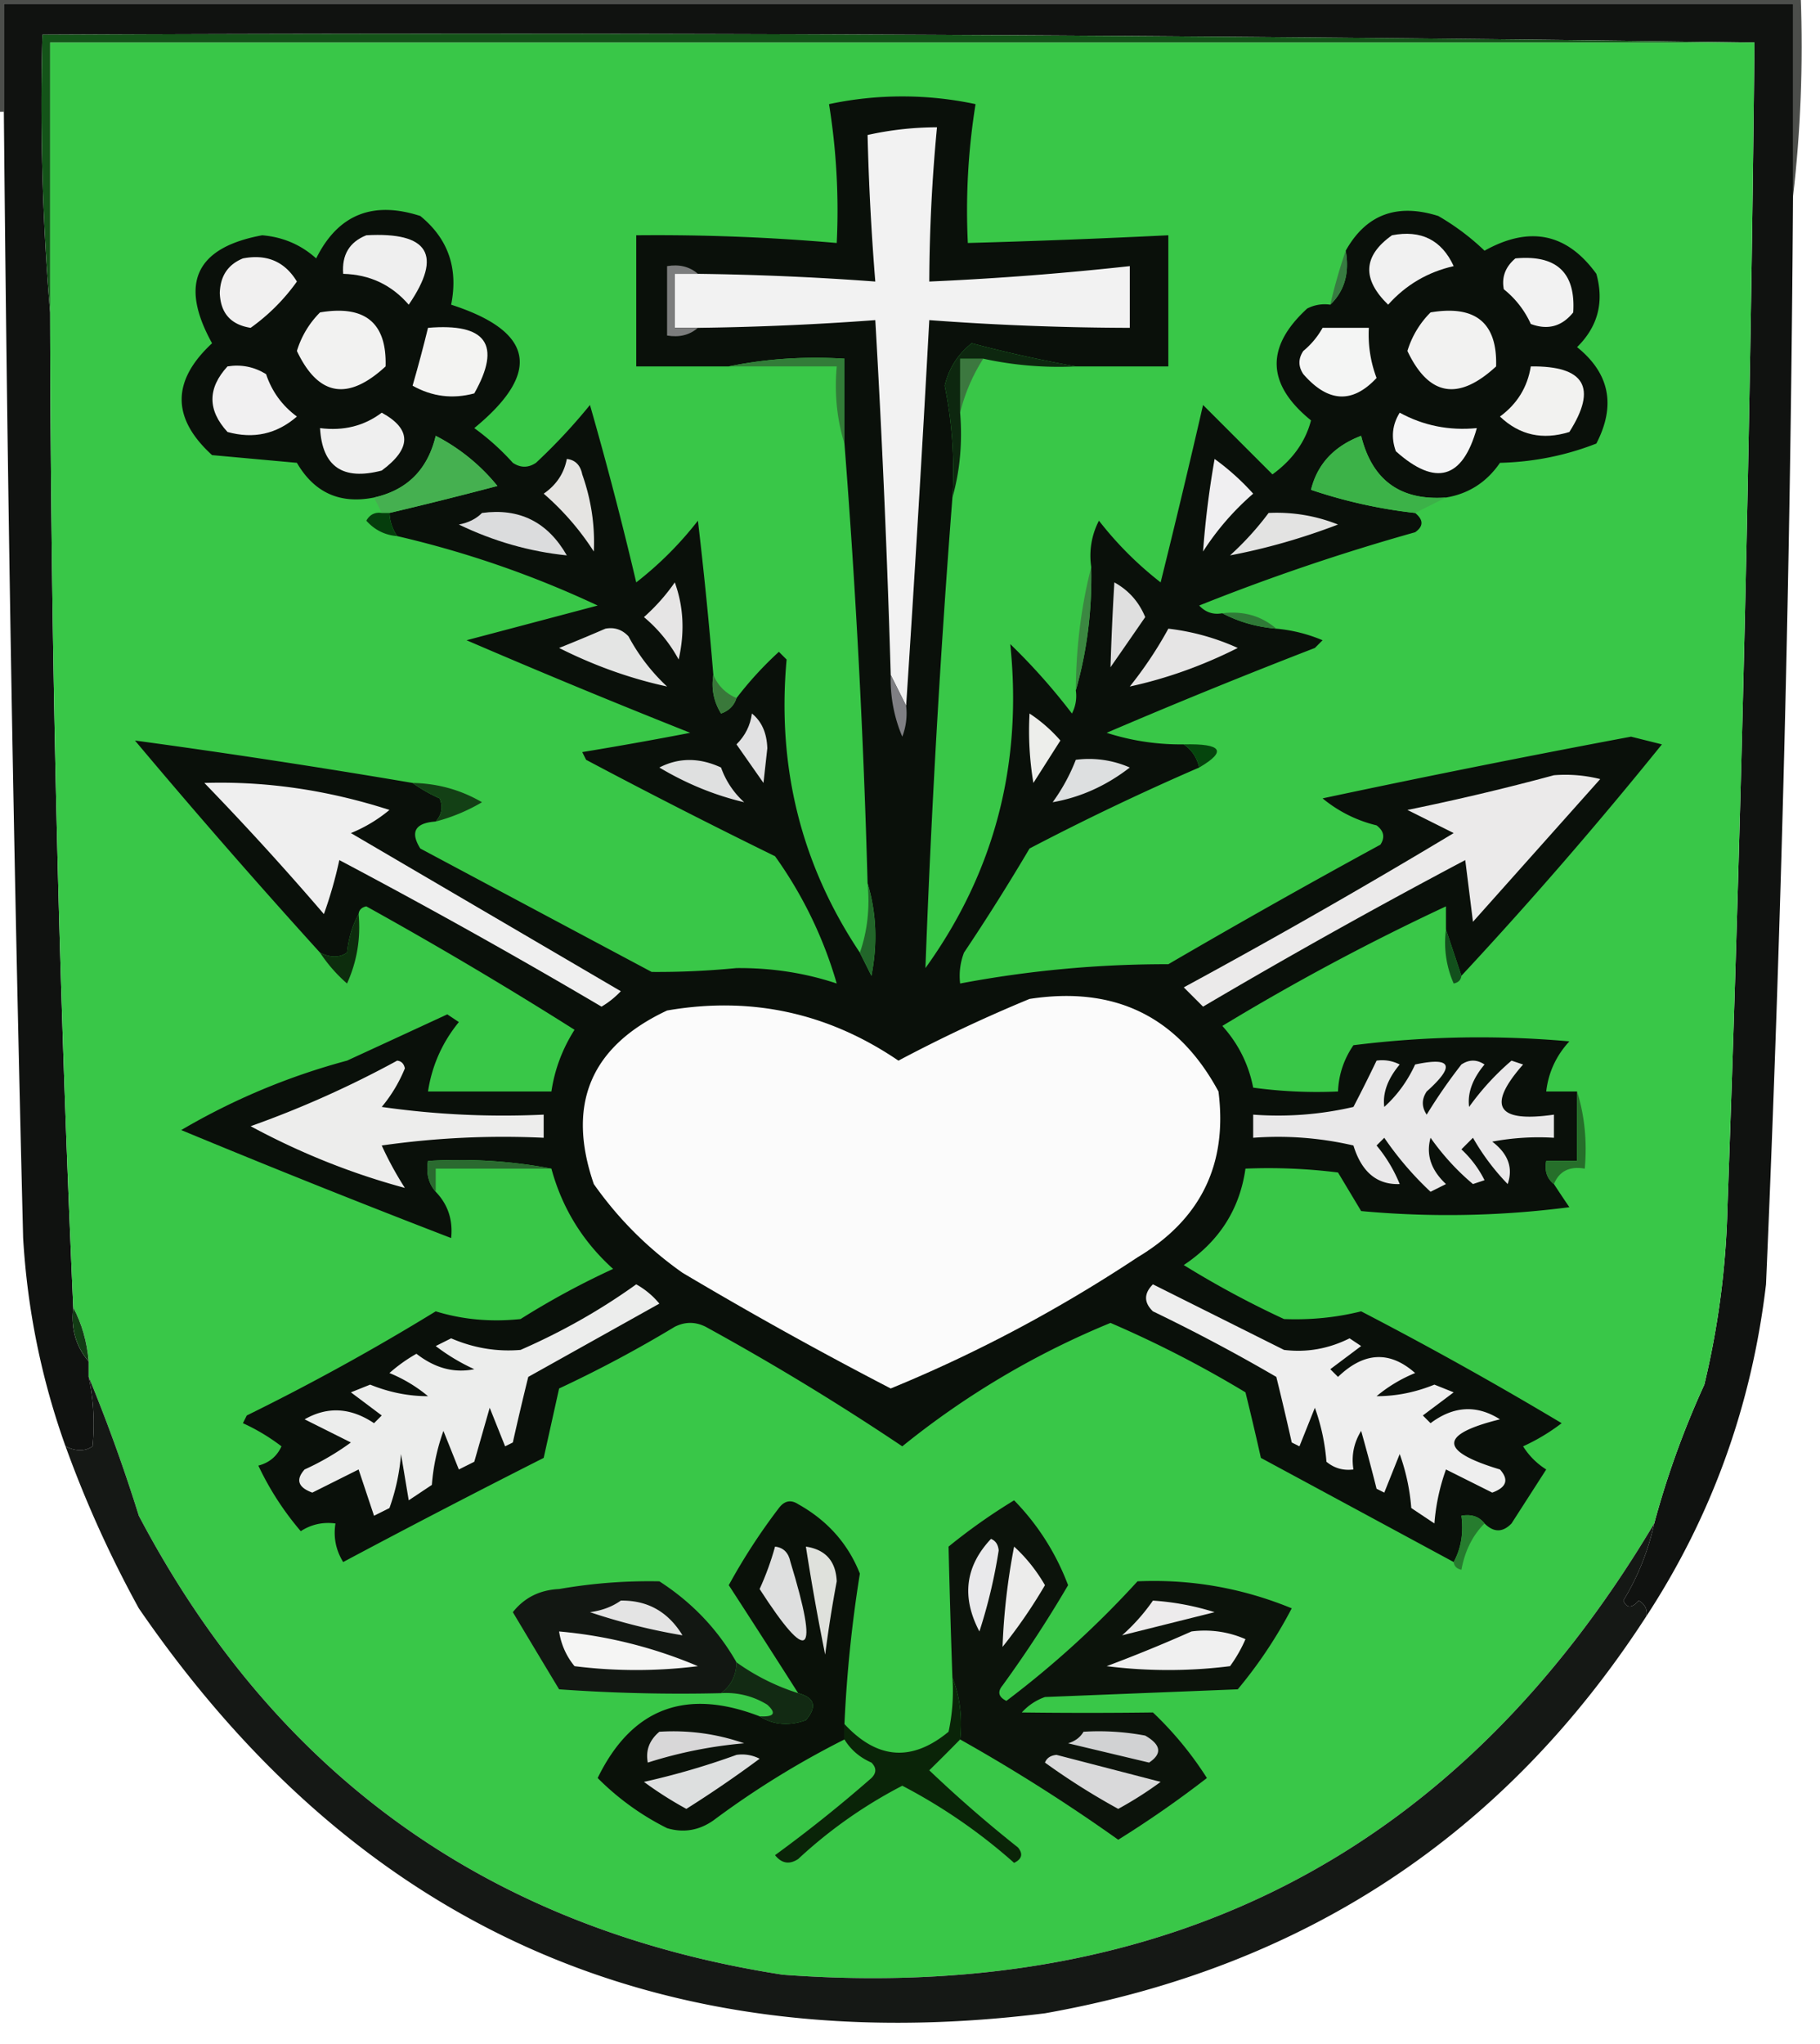 <svg xmlns="http://www.w3.org/2000/svg" width="236" height="265" style="shape-rendering:geometricPrecision;text-rendering:geometricPrecision;image-rendering:optimizeQuality;fill-rule:evenodd;clip-rule:evenodd"><path style="opacity:1" fill="#4c4e4b" d="M-.5-.5h234c.326 8.85-.007 17.516-1 26V.5H.5v14h-1v-15z"/><path style="opacity:1" fill="#101210" d="M232.5 25.5a3840.399 3840.399 0 0 1-3.5 141c-1.845 15.658-7.011 29.992-15.5 43 .131-.876-.202-1.543-1-2-.896 1.006-1.562 1.006-2 0a32.24 32.24 0 0 0 4-10 115.66 115.66 0 0 1 6.5-18 109.31 109.31 0 0 0 3-23 5834.72 5834.72 0 0 0 3.5-151c-73.831-1-147.832-1.333-222-1-.328 12.178.005 24.178 1 36 .08 43.031 1.08 86.031 3 129-.33 2.728.337 5.062 2 7v2c.635 2.993.801 5.993.5 9-.986.671-2.153.671-3.5 0-3.118-8.698-4.951-17.698-5.5-27a9192.421 9192.421 0 0 1-2.5-146V.5h232v25z"/><path style="opacity:1" fill="#39c748" d="M227.5 5.5a5834.72 5834.72 0 0 1-3.5 151 109.31 109.31 0 0 1-3 23 115.66 115.66 0 0 0-6.5 18c-25.4 42.703-63.067 62.203-113 58.5-37.847-5.857-65.68-25.69-83.5-59.5a214.022 214.022 0 0 0-6.5-18v-2c-.222-2.567-.888-4.901-2-7a3017.035 3017.035 0 0 1-3-129v-35h221z"/><path style="opacity:1" fill="#145419" d="M227.5 5.5H6.5v35c-.995-11.822-1.328-23.822-1-36 74.168-.333 148.169 0 222 1z"/><path style="opacity:1" fill="#0a100a" d="M139.5 47.5a169.137 169.137 0 0 1-13.5-3c-1.791 1.412-2.958 3.245-3.5 5.5a55.154 55.154 0 0 1 1 14.5 1513.119 1513.119 0 0 0-3.5 61c8.946-12.422 12.613-26.422 11-42a80.605 80.605 0 0 1 8 9 4.934 4.934 0 0 0 .5-3c1.457-5.098 2.124-10.431 2-16a9.86 9.86 0 0 1 1-6c2.333 3 5 5.667 8 8a1339.663 1339.663 0 0 0 5.5-23l9 9c2.613-1.901 4.28-4.235 5-7-5.766-4.678-5.933-9.511-.5-14.5a4.932 4.932 0 0 1 3-.5c1.844-1.779 2.51-4.112 2-7 2.631-4.691 6.631-6.191 12-4.5a31.152 31.152 0 0 1 6 4.5c5.855-3.263 10.688-2.263 14.5 3 1.027 3.68.194 6.847-2.5 9.5 4.222 3.4 5.055 7.566 2.5 12.5-3.978 1.557-8.145 2.39-12.5 2.5-1.722 2.51-4.055 4.01-7 4.5-5.911.422-9.578-2.245-11-8-3.522 1.345-5.689 3.678-6.5 7a64.416 64.416 0 0 0 13.5 3c1.098.897 1.098 1.73 0 2.5a276.6 276.6 0 0 0-28 9.5c.825.886 1.825 1.219 3 1 2.099 1.112 4.433 1.778 7 2 2.064.187 4.064.687 6 1.5l-1 1c-9.1 3.52-18.1 7.186-27 11a31.29 31.29 0 0 0 10 1.5c1.051.722 1.718 1.722 2 3a332.531 332.531 0 0 0-22 10.5 281.828 281.828 0 0 1-8.5 13.5 8.43 8.43 0 0 0-.5 4 143.712 143.712 0 0 1 27-2.5 1082.106 1082.106 0 0 1 27.5-15.5c.617-.949.451-1.782-.5-2.5a17.335 17.335 0 0 1-7-3.5 1670.621 1670.621 0 0 1 40-8l4 1a564.283 564.283 0 0 1-26 30l-2-6v-3a304.233 304.233 0 0 0-29 15.5c2.074 2.302 3.408 4.968 4 8 3.652.499 7.318.665 11 .5.086-2.177.753-4.177 2-6a131.26 131.26 0 0 1 28-.5c-1.719 1.87-2.719 4.037-3 6.5h4v9h-4c-.237 1.291.096 2.291 1 3 .641.982 1.307 1.982 2 3a122.079 122.079 0 0 1-27 .5l-3-5a72.367 72.367 0 0 0-12-.5c-.747 5.275-3.414 9.442-8 12.5a122.324 122.324 0 0 0 13 7c3.461.135 6.794-.199 10-1a492.376 492.376 0 0 1 26 14.5 25.866 25.866 0 0 1-5 3 9.425 9.425 0 0 0 3 3l-4.5 7c-1.145 1.184-2.312 1.184-3.5 0-.709-.904-1.709-1.237-3-1 .295 2.235-.039 4.235-1 6-8.306-4.488-16.64-8.988-25-13.5-.625-2.8-1.292-5.634-2-8.5a144.398 144.398 0 0 0-17.5-9 108.248 108.248 0 0 0-27 16A332.957 332.957 0 0 0 91.5 172c-1.333-.667-2.667-.667-4 0a161.074 161.074 0 0 1-15 8l-2 9a1353.539 1353.539 0 0 0-26 13.5c-.952-1.545-1.285-3.212-1-5-1.644-.214-3.144.12-4.5 1a37.919 37.919 0 0 1-5.5-8.5c1.41-.368 2.41-1.201 3-2.5a25.86 25.86 0 0 0-5-3l.5-1A299.78 299.78 0 0 0 56.5 170c3.477 1.071 7.144 1.404 11 1 3.85-2.425 7.85-4.592 12-6.5-3.945-3.558-6.611-7.891-8-13-5.14-.988-10.474-1.321-16-1-.268 1.599.066 2.932 1 4 1.58 1.642 2.248 3.642 2 6a1479.455 1479.455 0 0 1-35-14 86.652 86.652 0 0 1 21.5-9c4.349-2.001 8.682-4.001 13-6l1.5 1c-2.158 2.648-3.492 5.648-4 9h16c.424-2.854 1.424-5.521 3-8a545.061 545.061 0 0 0-27-16c-.607.124-.94.457-1 1-.802 1.452-1.302 3.118-1.5 5-.986.671-2.153.671-3.5 0a950.513 950.513 0 0 1-24-27.5 1104.256 1104.256 0 0 1 36 5.5 19.588 19.588 0 0 0 3.5 2c.47 1.077.303 2.077-.5 3-2.673.184-3.34 1.351-2 3.5 9.937 5.304 19.937 10.637 30 16 3.633.027 7.3-.139 11-.5 4.539-.041 8.872.626 13 2a54.113 54.113 0 0 0-8-16.5A841.255 841.255 0 0 1 76 98.5l-.5-1a502.272 502.272 0 0 0 14-2.5 1090.006 1090.006 0 0 1-29-12c5.685-1.501 11.351-3.001 17-4.5a130.395 130.395 0 0 0-26-9 5.728 5.728 0 0 1-1-3 542.4 542.4 0 0 0 14-3.5 25.029 25.029 0 0 0-8-6.5c-1.042 4.375-3.709 7.042-8 8-4.41.877-7.743-.623-10-4.5l-11-1c-5.258-4.79-5.258-9.624 0-14.5-4.293-7.743-2.127-12.41 6.5-14 2.7.23 5.033 1.23 7 3 2.815-5.67 7.315-7.502 13.5-5.5 3.614 2.944 4.947 6.778 4 11.5 10.76 3.47 11.76 8.804 3 16a31.857 31.857 0 0 1 5 4.5c1 .667 2 .667 3 0a74.145 74.145 0 0 0 7-7.5 494.137 494.137 0 0 1 6 23c3-2.333 5.667-5 8-8a579.576 579.576 0 0 1 2 20c-.285 1.788.048 3.455 1 5 1.022-.356 1.689-1.022 2-2a46.142 46.142 0 0 1 5.5-6l1 1c-1.268 13.962 1.899 26.628 9.5 38l1.5 3c.812-4.189.645-8.189-.5-12-.52-19.035-1.52-38.035-3-57v-11c-5.195-.32-10.195.013-15 1h-12v-17c8.688-.087 17.354.247 26 1a86.773 86.773 0 0 0-1-18 45.626 45.626 0 0 1 19 0 86.773 86.773 0 0 0-1 18 1187.72 1187.72 0 0 0 26-1v17h-12z"/><path style="opacity:1" fill="#f2f2f2" d="m117.5 91.5-2-4a1593.475 1593.475 0 0 0-2-46c-7.654.57-15.32.904-23 1h-3v-7h3c7.68.096 15.346.43 23 1a333.654 333.654 0 0 1-1-19 41.742 41.742 0 0 1 9-1 218.122 218.122 0 0 0-1 20 397.65 397.65 0 0 0 26-2v8a360.44 360.44 0 0 1-26-1 4389.607 4389.607 0 0 1-3 50z"/><path style="opacity:1" fill="#efefef" d="M47.5 30.5c8.084-.452 9.917 2.548 5.5 9-2.228-2.578-5.06-3.911-8.5-4-.19-2.459.81-4.125 3-5z"/><path style="opacity:1" fill="#f1f1f1" d="M180.5 30.5c3.771-.726 6.437.607 8 4-3.372.769-6.205 2.435-8.5 5-3.424-3.328-3.258-6.328.5-9z"/><path style="opacity:1" fill="#f1f0f0" d="M31.5 33.5c3.096-.593 5.43.407 7 3a25.63 25.63 0 0 1-6 6c-2.566-.4-3.899-1.9-4-4.5.057-2.209 1.057-3.709 3-4.5z"/><path style="opacity:1" fill="#f2f2f2" d="M196.5 33.5c5.335-.495 7.835 1.838 7.5 7-1.466 1.825-3.299 2.325-5.5 1.5a12.135 12.135 0 0 0-3.5-4.5c-.3-1.566.2-2.899 1.5-4z"/><path style="opacity:1" fill="#7c7d7d" d="M90.5 35.5h-3v7h3c-1.068.934-2.401 1.268-4 1v-9c1.599-.268 2.932.066 4 1z"/><path style="opacity:1" fill="#377c41" d="M174.5 32.5c.51 2.888-.156 5.221-2 7a67.862 67.862 0 0 1 2-7z"/><path style="opacity:1" fill="#f2f2f1" d="M41.5 40.5c5.837-.982 8.67 1.351 8.5 7-4.896 4.52-8.73 3.853-11.5-2a11.958 11.958 0 0 1 3-5zM185.5 40.5c5.837-.982 8.67 1.351 8.5 7-4.896 4.52-8.729 3.853-11.5-2a11.95 11.95 0 0 1 3-5z"/><path style="opacity:1" fill="#f3f3f2" d="M55.5 42.5c7.562-.64 9.561 2.193 6 8.5-2.803.755-5.47.422-8-1 .72-2.49 1.387-4.99 2-7.5z"/><path style="opacity:1" fill="#f4f5f4" d="M171.5 42.5h6a15.892 15.892 0 0 0 1 6.5c-3.126 3.358-6.293 3.191-9.5-.5-.667-1-.667-2 0-3a10.526 10.526 0 0 0 2.5-3z"/><path style="opacity:1" fill="#327c38" d="M94.5 47.5c4.805-.987 9.805-1.32 15-1v11c-.979-3.125-1.313-6.458-1-10h-14z"/><path style="opacity:1" fill="#f1f0f1" d="M29.5 47.5c1.788-.285 3.455.048 5 1 .753 2.253 2.086 4.087 4 5.5-2.62 2.271-5.62 2.938-9 2-2.601-2.83-2.601-5.663 0-8.5z"/><path style="opacity:1" fill="#3c783f" d="M127.5 46.5a23.254 23.254 0 0 0-3 7v-7h3z"/><path style="opacity:1" fill="#0d270f" d="M139.5 47.5a45.795 45.795 0 0 1-12-1h-3v7c.315 3.871-.018 7.538-1 11a55.154 55.154 0 0 0-1-14.5c.542-2.255 1.709-4.088 3.5-5.5a169.137 169.137 0 0 0 13.5 3z"/><path style="opacity:1" fill="#f2f2f0" d="M198.5 47.5c6.994-.085 8.661 2.748 5 8.5-3.468 1.081-6.468.415-9-2 2.234-1.638 3.567-3.804 4-6.5z"/><path style="opacity:1" fill="#f5f5f6" d="M181.5 53.5c3.082 1.681 6.415 2.348 10 2-1.842 6.604-5.342 7.604-10.5 3-.64-1.765-.473-3.432.5-5z"/><path style="opacity:1" fill="#efefef" d="M49.5 53.5c3.89 2.127 3.89 4.627 0 7.5-5.053 1.324-7.72-.51-8-5.5 3.053.39 5.72-.277 8-2z"/><path style="opacity:1" fill="#3cb248" d="m187.5 64.5-4 2a64.416 64.416 0 0 1-13.5-3c.811-3.322 2.978-5.655 6.5-7 1.422 5.755 5.089 8.422 11 8z"/><path style="opacity:1" fill="#f0eff1" d="M157.5 59.5a31.418 31.418 0 0 1 5 4.5 34.692 34.692 0 0 0-6.5 7.5 119.52 119.52 0 0 1 1.5-12z"/><path style="opacity:1" fill="#45b050" d="M50.5 66.5h-1l-1-2c4.291-.958 6.958-3.625 8-8a25.029 25.029 0 0 1 8 6.5 542.4 542.4 0 0 1-14 3.5z"/><path style="opacity:1" fill="#e5e4e2" d="M73.5 59.5c1.086.12 1.753.787 2 2 1.16 3.285 1.66 6.618 1.5 10a34.692 34.692 0 0 0-6.5-7.5c1.641-1.129 2.641-2.629 3-4.5z"/><path style="opacity:1" fill="#053d0c" d="M49.5 66.5h1a5.728 5.728 0 0 0 1 3c-1.59-.128-2.923-.795-4-2 .457-.797 1.124-1.13 2-1z"/><path style="opacity:1" fill="#dbdcdd" d="M62.5 66.5c4.857-.662 8.523 1.17 11 5.5-4.823-.493-9.49-1.826-14-4 1.237-.232 2.237-.732 3-1.5z"/><path style="opacity:1" fill="#e3e3e2" d="M164.5 66.5a21.347 21.347 0 0 1 9 1.5c-4.648 1.776-9.315 3.11-14 4a38.47 38.47 0 0 0 5-5.5z"/><path style="opacity:1" fill="#e6e5e5" d="M87.5 75.5c1.14 3.14 1.308 6.473.5 10a18.78 18.78 0 0 0-4.5-5.5 25.15 25.15 0 0 0 4-4.5z"/><path style="opacity:1" fill="#dfdfdf" d="M144.5 75.5c1.852 1.02 3.185 2.52 4 4.5a1646.181 1646.181 0 0 1-4.5 6.5c.11-3.629.276-7.296.5-11z"/><path style="opacity:1" fill="#2f7a37" d="M158.5 79.5c2.728-.33 5.062.337 7 2-2.567-.222-4.901-.888-7-2z"/><path style="opacity:1" fill="#e6e5e5" d="M151.5 81.5a30.164 30.164 0 0 1 9 2.5c-4.561 2.296-9.228 3.963-14 5 1.915-2.4 3.581-4.9 5-7.5z"/><path style="opacity:1" fill="#e4e5e4" d="M78.5 81.5c1.175-.219 2.175.114 3 1a24.922 24.922 0 0 0 5 6.5c-4.772-1.037-9.439-2.704-14-5a217.163 217.163 0 0 0 6-2.5z"/><path style="opacity:1" fill="#3b8841" d="M141.5 73.5c.124 5.569-.543 10.902-2 16 .027-5.55.694-10.884 2-16z"/><path style="opacity:1" fill="#39783a" d="M92.5 87.5c.6 1.4 1.6 2.4 3 3-.311.978-.978 1.644-2 2-.952-1.545-1.285-3.212-1-5z"/><path style="opacity:1" fill="#7f7f83" d="m115.5 87.5 2 4a8.43 8.43 0 0 1-.5 4 18.991 18.991 0 0 1-1.5-8z"/><path style="opacity:1" fill="#e1e1e2" d="M97.5 92.5c1.265 1.014 1.931 2.514 2 4.5l-.5 4.5-3.5-5c1.13-1.122 1.797-2.456 2-4z"/><path style="opacity:1" fill="#edeeeb" d="M133.5 92.5a19.555 19.555 0 0 1 4 3.5l-3.5 5.5a40.911 40.911 0 0 1-.5-9z"/><path style="opacity:1" fill="#05450d" d="M153.5 96.5c4.964-.121 5.631.879 2 3-.282-1.278-.949-2.278-2-3z"/><path style="opacity:1" fill="#dddfe0" d="M139.5 98.5a13.118 13.118 0 0 1 7 1c-3.061 2.369-6.394 3.869-10 4.5a24.257 24.257 0 0 0 3-5.5z"/><path style="opacity:1" fill="#dfe0e0" d="M85.5 99.5c2.524-1.3 5.19-1.3 8 0a10.938 10.938 0 0 0 3 4.5c-3.809-.896-7.475-2.396-11-4.5z"/><path style="opacity:1" fill="#efefef" d="M26.5 101.5c7.972-.251 15.972.915 24 3.5a18.915 18.915 0 0 1-5 3l35 20.5a11.392 11.392 0 0 1-2.5 2 842.681 842.681 0 0 0-34-19 54.644 54.644 0 0 1-2 7 382.185 382.185 0 0 0-15.5-17z"/><path style="opacity:1" fill="#134015" d="M53.5 101.5c3.253.062 6.253.896 9 2.5a23.417 23.417 0 0 1-6 2.5c.803-.923.97-1.923.5-3a19.588 19.588 0 0 1-3.5-2z"/><path style="opacity:1" fill="#ebeaea" d="M201.5 100.5a18.453 18.453 0 0 1 6 .5L191 119.5l-1-8a842.681 842.681 0 0 0-34 19l-2.5-2.5a902.024 902.024 0 0 0 35-20l-6-3a310.708 310.708 0 0 0 19-4.5z"/><path style="opacity:1" fill="#22662a" d="M112.5 114.5c1.145 3.811 1.312 7.811.5 12l-1.5-3c.977-2.787 1.31-5.787 1-9z"/><path style="opacity:1" fill="#0d2d0d" d="M46.5 118.5c.289 3.149-.211 6.149-1.5 9a19.555 19.555 0 0 1-3.5-4c1.347.671 2.514.671 3.5 0 .198-1.882.698-3.548 1.5-5z"/><path style="opacity:1" fill="#12501c" d="m187.5 120.5 2 6c-.06.543-.393.876-1 1a13.116 13.116 0 0 1-1-7z"/><path style="opacity:1" fill="#fbfbfb" d="M133.5 129.5c11.088-1.705 19.255 2.295 24.5 12 1.203 9.428-2.297 16.595-10.5 21.5-10.243 6.784-20.91 12.451-32 17a529.673 529.673 0 0 1-27-15c-4.5-3.167-8.333-7-11.5-11.5-3.572-10.356-.405-17.856 9.5-22.5 10.866-1.879 20.866.287 30 6.5a195.093 195.093 0 0 1 17-8z"/><path style="opacity:1" fill="#e9e8e9" d="M178.5 137.5a4.934 4.934 0 0 1 3 .5c-1.565 1.871-2.231 3.704-2 5.5 1.688-1.529 3.021-3.363 4-5.5 4.741-1.018 5.241.148 1.5 3.5-.667 1-.667 2 0 3a69.2 69.2 0 0 1 4.5-6.5c1-.667 2-.667 3 0-1.565 1.871-2.231 3.704-2 5.5a33.508 33.508 0 0 1 5.5-6l1.5.5c-4.747 5.401-3.413 7.568 4 6.5v3a32.462 32.462 0 0 0-8 .5c2.063 1.572 2.729 3.405 2 5.5a29.804 29.804 0 0 1-4.5-6l-1.5 1.5a13.92 13.92 0 0 1 3 4l-1.5.5c-2.043-1.709-3.877-3.709-5.5-6-.608 2.184.059 4.184 2 6l-2 1a41.972 41.972 0 0 1-6-7l-1 1a18.924 18.924 0 0 1 3 5c-2.94.112-4.94-1.555-6-5a43.117 43.117 0 0 0-13-1v-3a43.117 43.117 0 0 0 13-1 199.63 199.63 0 0 0 3-6z"/><path style="opacity:1" fill="#ededec" d="M51.5 137.5c.543.06.876.393 1 1a18.95 18.95 0 0 1-3 5 111.15 111.15 0 0 0 21 1v3a111.15 111.15 0 0 0-21 1 43.725 43.725 0 0 0 3 5.5c-6.895-1.859-13.562-4.526-20-8a131.822 131.822 0 0 0 19-8.5z"/><path style="opacity:1" fill="#266f2a" d="M204.5 141.5c.979 3.125 1.313 6.458 1 10-1.983-.343-3.317.324-4 2-.904-.709-1.237-1.709-1-3h4v-9z"/><path style="opacity:1" fill="#2a6a2f" d="M71.5 151.5h-15v3c-.934-1.068-1.268-2.401-1-4 5.526-.321 10.86.012 16 1z"/><path style="opacity:1" fill="#123c14" d="M9.5 169.5c1.112 2.099 1.778 4.433 2 7-1.663-1.938-2.33-4.272-2-7z"/><path style="opacity:1" fill="#ecedec" d="M82.5 166.5a10.526 10.526 0 0 1 3 2.5l-17 9.5c-.708 2.866-1.375 5.7-2 8.5l-1 .5-2-5-2 7-2 1-2-5a26.708 26.708 0 0 0-1.5 7l-3 2-1-6a26.708 26.708 0 0 1-1.5 7l-2 1-2-6-6 3c-1.853-.676-2.187-1.676-1-3a33.924 33.924 0 0 0 6-3.5l-6-3c2.968-1.698 5.968-1.531 9 .5l1-1-4-3 2.5-1c2.468 1.003 4.968 1.503 7.5 1.5a18.915 18.915 0 0 0-5-3 20.495 20.495 0 0 1 3.5-2.5c2.393 1.867 4.893 2.534 7.5 2a25.86 25.86 0 0 1-5-3l2-1c2.923 1.26 5.923 1.76 9 1.5 5.387-2.354 10.387-5.188 15-8.5z"/><path style="opacity:1" fill="#eee" d="m149.5 166.5 17 8.5c2.937.361 5.77-.139 8.5-1.5l1.5 1-4 3 1 1c3.374-3.249 6.707-3.416 10-.5a18.924 18.924 0 0 0-5 3c2.532.003 5.032-.497 7.5-1.5l2.5 1-4 3 1 1c2.985-2.242 5.985-2.409 9-.5-7.91 1.952-7.91 4.118 0 6.5 1.187 1.324.854 2.324-1 3l-6-3a26.724 26.724 0 0 0-1.5 7l-3-2a26.724 26.724 0 0 0-1.5-7l-2 5-1-.5a261.12 261.12 0 0 0-2-7.5c-.952 1.545-1.285 3.212-1 5-1.322.17-2.489-.163-3.5-1a26.724 26.724 0 0 0-1.5-7l-2 5-1-.5c-.625-2.8-1.292-5.634-2-8.5a231.094 231.094 0 0 0-16-8.5c-1.184-1.145-1.184-2.312 0-3.5z"/><path style="opacity:1" fill="#267c2e" d="M192.5 197.5c-1.536 1.525-2.536 3.525-3 6-.607-.124-.94-.457-1-1 .961-1.765 1.295-3.765 1-6 1.291-.237 2.291.096 3 1z"/><path style="opacity:1" fill="#0a1109" d="M109.5 223.5v2a114.256 114.256 0 0 0-17 10.5c-1.865 1.301-3.865 1.635-6 1a34.228 34.228 0 0 1-9-6.5c4.4-9.034 11.4-11.701 21-8 1.788 1.122 3.788 1.289 6 .5 1.485-1.756 1.152-2.923-1-3.5a1830.71 1830.71 0 0 0-9-14 78.697 78.697 0 0 1 6.5-10c.718-.951 1.551-1.117 2.5-.5 3.797 2.122 6.463 5.122 8 9a172.143 172.143 0 0 0-2 19.5z"/><path style="opacity:1" fill="#0c130b" d="M124.5 225.5c.306-2.885-.027-5.552-1-8-.201-5.693-.368-11.36-.5-17a75.78 75.78 0 0 1 8.5-6c3.083 3.161 5.417 6.828 7 11a157.564 157.564 0 0 1-8.5 13c-.688.832-.521 1.498.5 2a124.236 124.236 0 0 0 17-15.5c6.909-.302 13.576.864 20 3.5a58.808 58.808 0 0 1-7 10.5l-25 1a7.293 7.293 0 0 0-3 2c5.671.073 11.338.073 17 0a44.86 44.86 0 0 1 7 8.5 137.011 137.011 0 0 1-11.5 8 228.082 228.082 0 0 0-20.5-13z"/><path style="opacity:1" fill="#151815" d="M11.5 178.5a214.022 214.022 0 0 1 6.5 18c17.82 33.81 45.653 53.643 83.5 59.5 49.933 3.703 87.6-15.797 113-58.5a32.24 32.24 0 0 1-4 10c.438 1.006 1.104 1.006 2 0 .798.457 1.131 1.124 1 2-18.369 28.375-44.369 45.541-78 51.5-50.01 6.236-89.177-11.264-117.5-52.5a147.922 147.922 0 0 1-9.5-21c1.347.671 2.514.671 3.5 0a29.134 29.134 0 0 0-.5-9z"/><path style="opacity:1" fill="#0a2408" d="M123.5 217.5c.973 2.448 1.306 5.115 1 8-1.3 1.327-2.633 2.66-4 4a166.667 166.667 0 0 0 11.5 10c.688.832.521 1.498-.5 2a71.805 71.805 0 0 0-14.5-10 60.858 60.858 0 0 0-13.5 9.5c-1.135.749-2.135.583-3-.5a179.06 179.06 0 0 0 12.5-10c.667-.667.667-1.333 0-2-1.518-.663-2.685-1.663-3.5-3v-2c4.247 4.593 8.747 4.927 13.5 1 .497-2.31.663-4.643.5-7z"/><path style="opacity:1" fill="#d9d9da" d="M135.5 228.5c.235-.597.735-.93 1.5-1l13.5 3.5a48.232 48.232 0 0 1-5.5 3.5 90.343 90.343 0 0 1-9.5-6z"/><path style="opacity:1" fill="#dddfdf" d="M95.5 227.5a4.934 4.934 0 0 1 3 .5 150.979 150.979 0 0 1-9.5 6.5 48.214 48.214 0 0 1-5.5-3.5 97.31 97.31 0 0 0 12-3.5z"/><path style="opacity:1" fill="#d8d7d8" d="M85.5 224.5c3.773-.237 7.44.263 11 1.5a57.08 57.08 0 0 0-12.5 2.5c-.3-1.566.2-2.899 1.5-4z"/><path style="opacity:1" fill="#d1d2d3" d="M140.5 224.5a32.462 32.462 0 0 1 8 .5c2.059 1.185 2.226 2.352.5 3.5l-10.5-2.5c.916-.278 1.582-.778 2-1.5z"/><path style="opacity:1" fill="#122a13" d="M95.5 215.5a28.454 28.454 0 0 0 8 4c2.152.577 2.485 1.744 1 3.5-2.212.789-4.212.622-6-.5 1.879.107 2.212-.393 1-1.5a10.1 10.1 0 0 0-6-1.5c1.306-.967 1.973-2.301 2-4z"/><path style="opacity:1" fill="#f0f0f0" d="M154.5 211.5a13.116 13.116 0 0 1 7 1 18.08 18.08 0 0 1-2 3.5 64.218 64.218 0 0 1-16 0 196.459 196.459 0 0 0 11-4.5z"/><path style="opacity:1" fill="#121712" d="M95.5 215.5c-.027 1.699-.694 3.033-2 4-7.008.166-14.008 0-21-.5a2670.056 2670.056 0 0 1-6-10c1.492-1.885 3.492-2.885 6-3a68.026 68.026 0 0 1 13-1c4.234 2.732 7.567 6.232 10 10.5z"/><path style="opacity:1" fill="#f5f5f4" d="M72.5 211.5a59.528 59.528 0 0 1 18 4.5 64.218 64.218 0 0 1-16 0 9.175 9.175 0 0 1-2-4.5z"/><path style="opacity:1" fill="#edebec" d="M149.5 207.5c2.716.178 5.383.678 8 1.5l-12 3a25.14 25.14 0 0 0 4-4.5z"/><path style="opacity:1" fill="#e4e4e4" d="M80.5 207.5c3.467-.054 6.134 1.446 8 4.5a78.89 78.89 0 0 1-12-3c1.558-.21 2.891-.71 4-1.5z"/><path style="opacity:1" fill="#dfe1dc" d="M104.5 200.5c2.55.384 3.883 1.884 4 4.5a163.556 163.556 0 0 0-1.5 9.5 308.077 308.077 0 0 1-2.5-14z"/><path style="opacity:1" fill="#e9e9eb" d="M128.5 199.5c.597.235.93.735 1 1.5a67.706 67.706 0 0 1-2.5 10.5c-2.34-4.448-1.84-8.448 1.5-12z"/><path style="opacity:1" fill="#dedfdf" d="M100.5 200.5c1.086.12 1.753.787 2 2 3.741 12.254 2.407 13.421-4 3.5.82-1.8 1.486-3.634 2-5.5z"/><path style="opacity:1" fill="#ececeb" d="M131.5 200.5c1.554 1.414 2.888 3.081 4 5a65.815 65.815 0 0 1-5.5 8c.16-4.337.66-8.67 1.5-13z"/></svg>